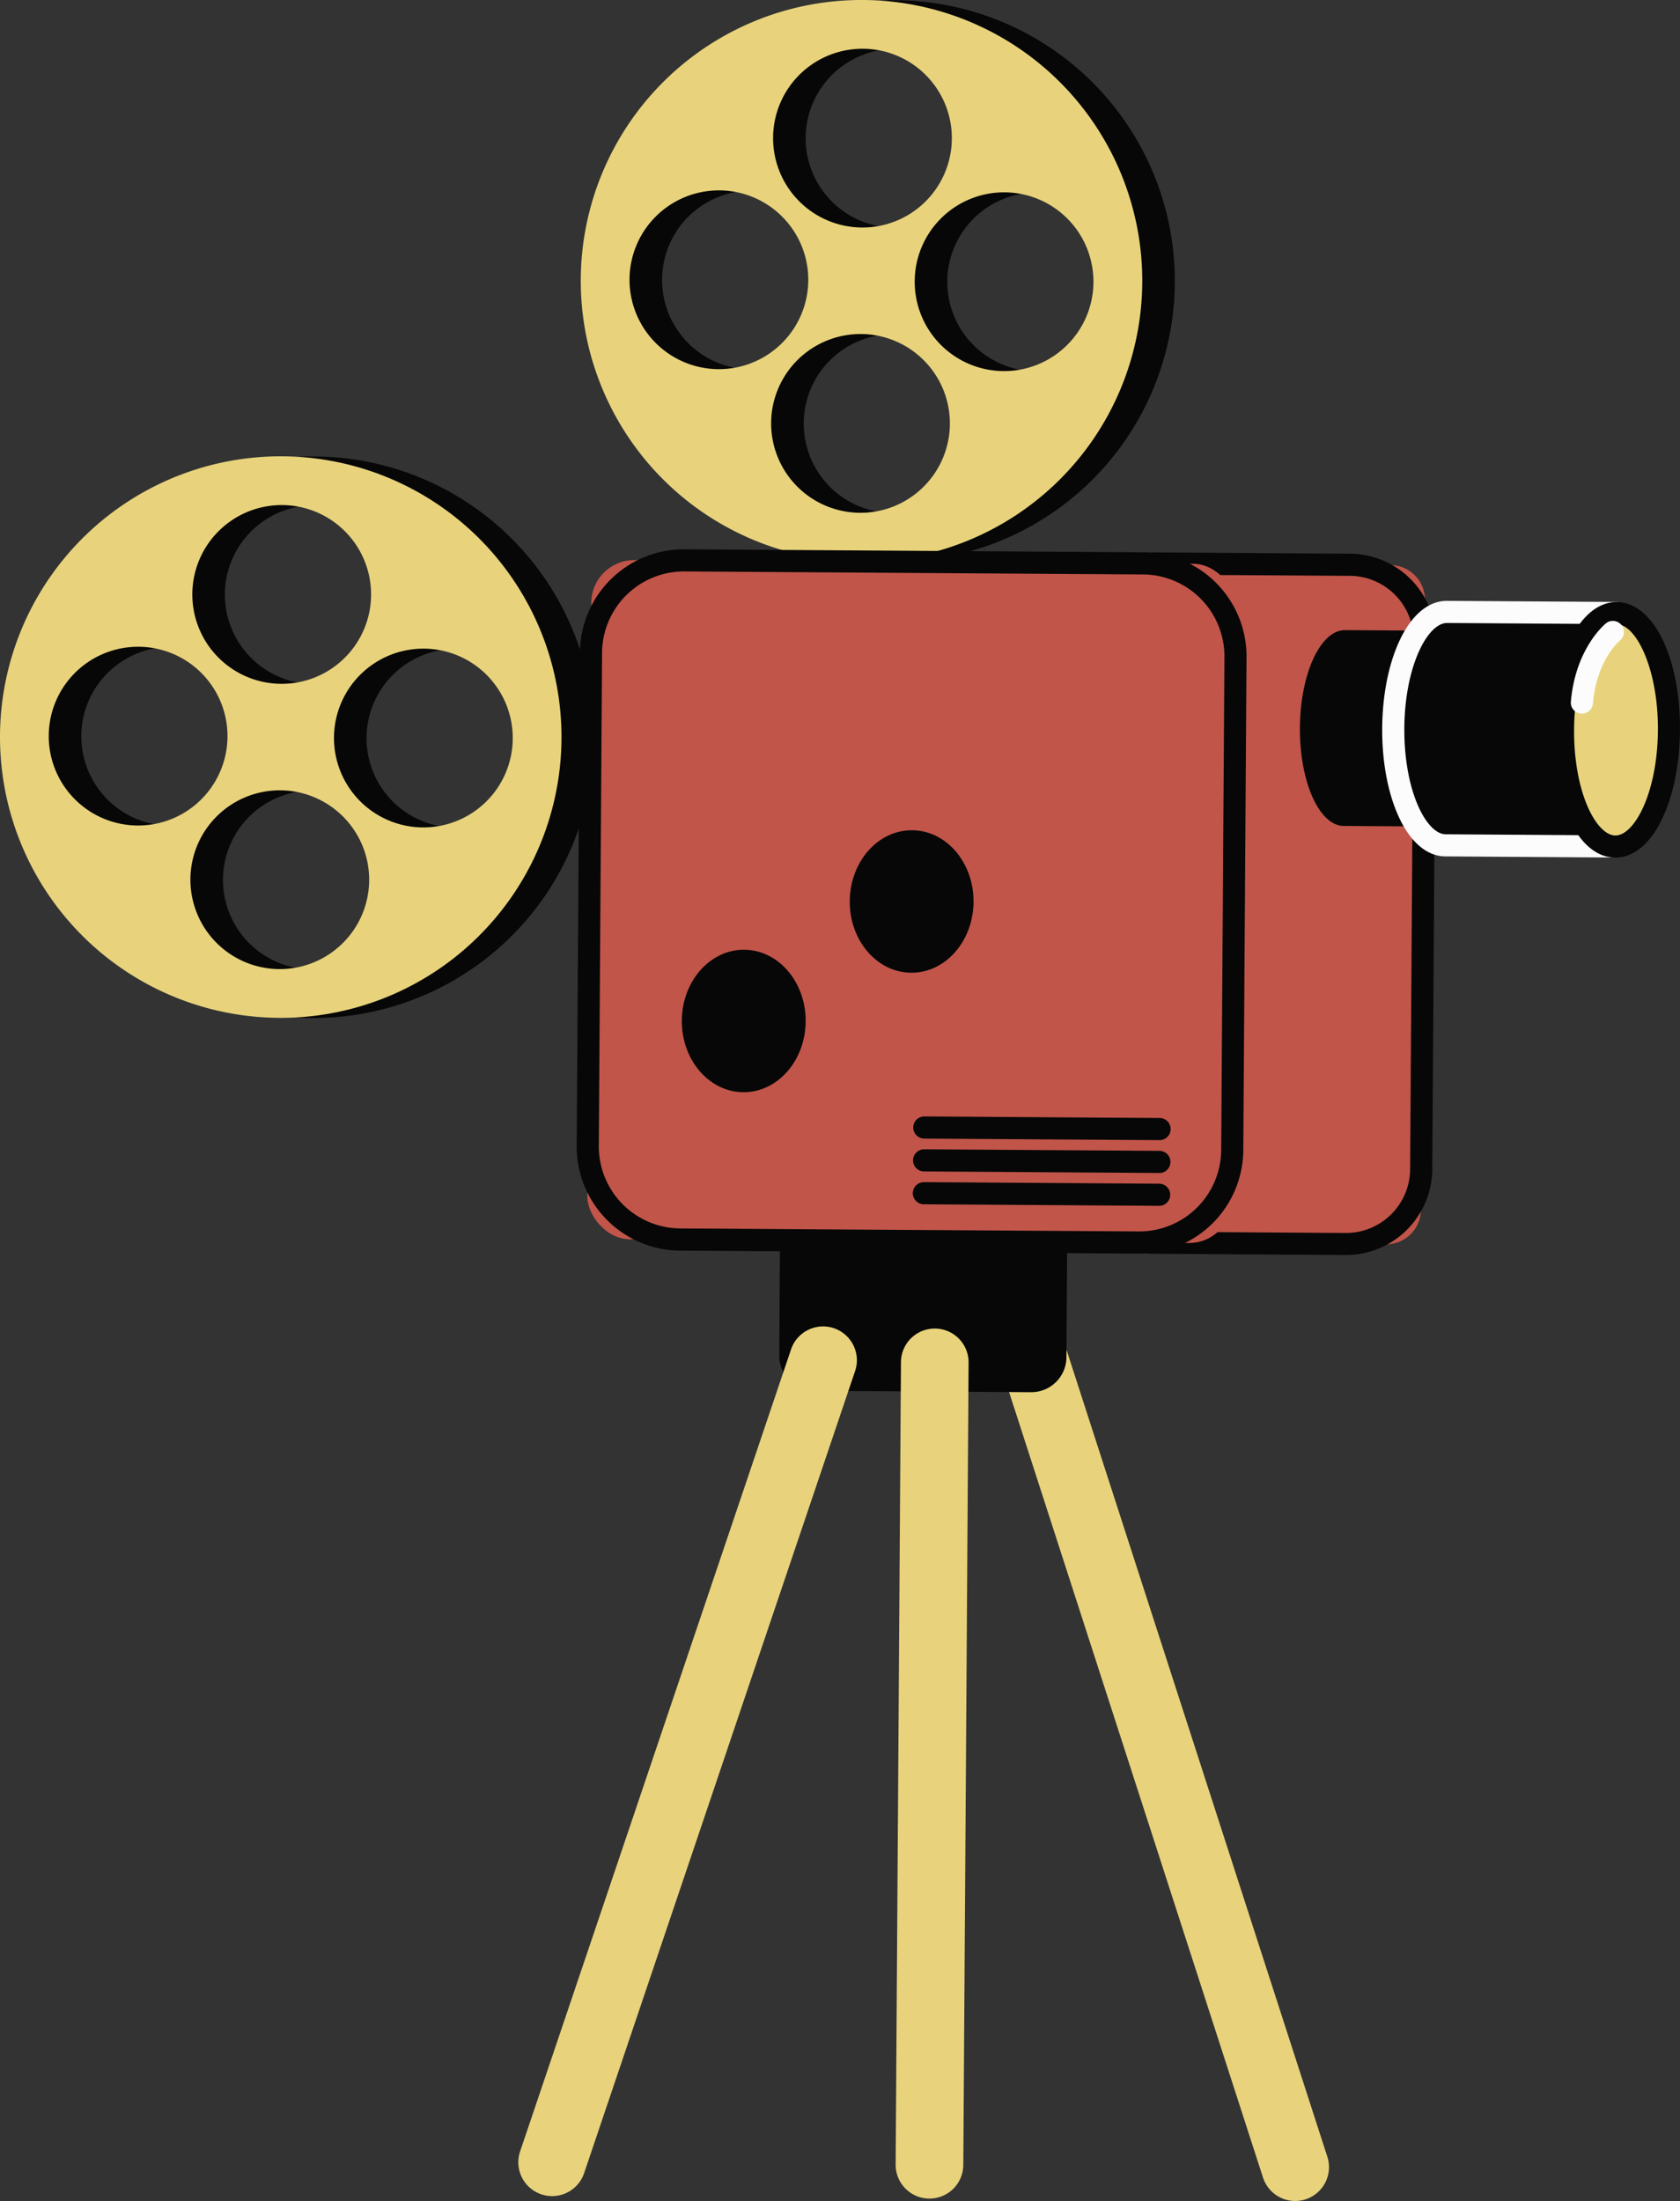 <svg xmlns="http://www.w3.org/2000/svg" width="824.43" height="1080" viewBox="0 0 824.43 1080"><rect x="0" y="0" width="824.43" height="1080" fill="#333333" stroke="none"/><g id="Слой_2" data-name="Слой 2"><g id="set06_433677924"><g id="set06_433677924-2" data-name="set06_433677924"><path d="M635.48 1080a16.61 16.61.0 0 1-15.68-11.49l-127.7-395a16.59 16.59.0 0 1 31.58-10.21l127.69 395a16.6 16.6.0 0 1-15.89 21.7z" fill="#e8d37c"/><path d="M439.66.11A137.77 137.77.0 1 0 576.52 138.78 137.77 137.77.0 0 0 439.66.11zM439.51 24A43.86 43.86.0 1 1 395.36 67.6 43.85 43.85.0 0 1 439.51 24zm-114.6 113.1a43.86 43.86.0 1 1 43.57 44.14A43.86 43.86.0 0 1 324.91 137.13zM438 251.72a43.86 43.86.0 1 1 44.14-43.57A43.86 43.86.0 0 1 438 251.72zm70.45-69.53a43.86 43.86.0 1 1 44.14-43.57A43.86 43.86.0 0 1 508.46 182.19z" fill="#070707"/><path d="M423.68.0A137.77 137.77.0 1 0 560.54 138.68 137.78 137.78.0 0 0 423.68.0zm-.15 23.92a43.86 43.86.0 1 1-44.15 43.57A43.86 43.86.0 0 1 423.53 23.92zM308.93 137a43.86 43.86.0 1 1 43.57 44.14A43.87 43.87.0 0 1 308.93 137zM422 251.62a43.86 43.86.0 1 1 44.14-43.57A43.87 43.87.0 0 1 422 251.62zm70.45-69.53a43.86 43.86.0 1 1 44.14-43.57A43.87 43.87.0 0 1 492.48 182.09z" fill="#e8d37c"/><path d="M506.71 577.44l-106.52-.7a17.27 17.27.0 0 0-17.33 17.09l-.46 71.29a17.25 17.25.0 0 0 17.09 17.32l106.52.7a17.25 17.25.0 0 0 17.32-17.09l.47-71.29A17.25 17.25.0 0 0 506.71 577.44z" fill="#070707"/><path d="M154.65 224A137.77 137.77.0 1 0 291.51 362.69 137.77 137.77.0 0 0 154.65 224zm-.15 23.92a43.86 43.86.0 1 1-44.15 43.56A43.85 43.85.0 0 1 154.5 247.94zM39.9 361a43.86 43.86.0 1 1 43.57 44.15A43.86 43.86.0 0 1 39.9 361zM153 475.63a43.86 43.86.0 1 1 44.14-43.57A43.86 43.86.0 0 1 153 475.63zm70.45-69.53a43.86 43.86.0 1 1 44.14-43.57A43.86 43.86.0 0 1 223.45 406.1z" fill="#070707"/><path d="M138.68 223.91A137.77 137.77.0 1 0 275.54 362.58 137.77 137.77.0 0 0 138.68 223.91zm-.16 23.92A43.86 43.86.0 1 1 94.38 291.4 43.87 43.87.0 0 1 138.52 247.83zM23.92 360.93a43.86 43.86.0 1 1 43.57 44.14A43.87 43.87.0 0 1 23.92 360.93zM137 475.52A43.86 43.86.0 1 1 181.16 432 43.86 43.86.0 0 1 137 475.52zM207.47 406a43.86 43.86.0 1 1 44.15-43.56A43.85 43.85.0 0 1 207.47 406z" fill="#e8d37c"/><path d="M565 276.92H681.3a17 17 0 0 1 17 17V593.2a17 17 0 0 1-17 17H565a0 0 0 0 1 0 0V276.92a0 0 0 0 1 0 0z" transform="translate(2.93 -4.15) rotate(0.38)" fill="#c15549"/><path d="M563 615.11a5.42 5.42.0 0 1-4.55-5.39l2.19-333.27a5.43 5.43.0 0 1 5.47-5.39l96.38.63a42.35 42.35.0 0 1 42.08 42.63l-1.71 259.42a42.35 42.35.0 0 1-42.63 42.08l-96.38-.64A4.8 4.8.0 0 1 563 615.11zM571.48 282l-2.12 322.41 90.95.6h0A31.5 31.5.0 0 0 692 573.67l1.71-259.42a31.5 31.5.0 0 0-31.29-31.7z" fill="#070707"/><rect x="289.22" y="275.71" width="316.29" height="333.28" rx="21" transform="translate(2.92 -2.93) rotate(0.38)" fill="#c15549"/><path d="M325.78 613A51.12 51.12.0 0 1 283 562.29l1.59-242A51 51 0 0 1 336 269.54L561 271a51.11 51.11.0 0 1 50.71 51.38l-1.59 242.05a51.1 51.1.0 0 1-51.38 50.7L333.7 613.67A51.71 51.71.0 0 1 325.78 613zM567.19 282.41a40 40 0 0 0-6.24-.53L335.89 280.4a40.19 40.19.0 0 0-40.44 39.92l-1.59 242a40.23 40.23.0 0 0 39.91 40.45l225.06 1.48h0a40.23 40.23.0 0 0 40.45-39.92l1.59-242A40.24 40.24.0 0 0 567.19 282.41z" fill="#070707"/><path d="M660 309.2l69.87.46v4.77c7.25 7.82 12.17 24.31 12 43.36s-5.27 35.47-12.61 43.19v4.77l-69.86-.46c-12-.08-21.67-21.65-21.5-48.19S648 309.12 660 309.2z" fill="#070707"/><path d="M710.09 300.3l83.29.55v5.69c8.64 9.32 14.51 29 14.36 51.68s-6.28 42.28-15 51.49v5.68l-83.28-.55C695 414.75 683.51 389 683.72 357.4S695.74 300.21 710.09 300.3z" fill="#070707"/><path d="M706.56 420c-8.08-1.32-15.27-8.26-20.45-19.88s-7.93-26.74-7.82-42.79 3.08-31.22 8.38-42.69c5.93-12.83 14.26-19.87 23.46-19.8l83.28.54a5.45 5.45.0 0 1 5.4 5.47v3.64c9 11.14 14.49 31.41 14.35 53.72s-5.87 42.52-15 53.53v3.65a5.42 5.42.0 0 1-5.46 5.39l-83.29-.55A16.79 16.79.0 0 1 706.56 420zm81.35-113.79-77.85-.52h0c-4.55.0-9.61 5-13.53 13.5-4.66 10.1-7.29 23.67-7.38 38.21s2.35 28.14 6.88 38.3c3.8 8.53 8.81 13.63 13.35 13.67l77.85.52v-.26a5.43 5.43.0 0 1 1.5-3.7c8.09-8.51 13.4-27.26 13.54-47.79s-4.94-39.34-12.91-47.95a5.45 5.45.0 0 1-1.45-3.73zm-77.82-5.94h0z" fill="#fcfcfc"/><ellipse cx="793" cy="358.12" rx="57.27" ry="26" transform="translate(429.67 1148.75) rotate(-89.62)" fill="#e8d37c"/><path d="M789.85 420.59c-8.09-1.32-15.28-8.27-20.46-19.88s-7.92-26.74-7.81-42.79c.23-35.75 13.92-62.61 31.83-62.5s31.25 27.17 31 62.91c-.11 16.05-3.08 31.21-8.38 42.69-5.93 12.83-14.26 19.86-23.46 19.8A16.7 16.7.0 0 1 789.85 420.59zm4.51-114.22a5.86 5.86.0 0 0-1-.09c-9.71-.06-20.71 22-20.91 51.71h0c-.09 14.54 2.35 28.14 6.88 38.3 3.81 8.53 8.79 13.63 13.35 13.67s9.61-5 13.53-13.5c4.66-10.09 7.28-23.66 7.38-38.2C813.76 329.63 803.79 307.91 794.36 306.37z" fill="#070707"/><path d="M775.4 350.1a5.43 5.43.0 0 1-4.53-5.83c2.3-26.18 16.66-37.95 17.27-38.44a5.43 5.43.0 0 1 6.82 8.45c-.53.44-11.41 9.71-13.27 30.94a5.44 5.44.0 0 1-5.89 4.93z" fill="#fcfcfc"/><ellipse cx="364.96" cy="500.94" rx="34.96" ry="30.39" transform="translate(-138.37 862.61) rotate(-89.62)" fill="#070707"/><path d="M477.75 442.55c-.13 19.3-13.83 34.87-30.62 34.76S416.85 461.45 417 442.15s13.83-34.88 30.61-34.76S477.88 423.24 477.75 442.55z" fill="#070707"/><path d="M452.72 558.62a5.43 5.43.0 0 1 .92-10.79l115.45.76a5.43 5.43.0 1 1-.08 10.86l-115.44-.76A4.8 4.8.0 0 1 452.72 558.62z" fill="#070707"/><path d="M452.62 574.74a5.43 5.43.0 0 1 .91-10.79l115.45.76a5.43 5.43.0 0 1-.07 10.86l-115.45-.76A4.61 4.61.0 0 1 452.62 574.74z" fill="#070707"/><path d="M452.51 590.86a5.43 5.43.0 0 1 .92-10.79l115.44.76a5.43 5.43.0 1 1-.07 10.86l-115.44-.76A6 6 0 0 1 452.51 590.86z" fill="#070707"/><path d="M270.83 1077.6a16.36 16.36.0 0 1-5.2-.88 16.6 16.6.0 0 1-10.41-21L388.1 662.41A16.59 16.59.0 1 1 419.54 673L286.66 1066.31A16.59 16.59.0 0 1 270.83 1077.6z" fill="#e8d37c"/><path d="M456 1078.81a16.59 16.59.0 0 1-16.48-16.7L442.13 668a16.6 16.6.0 0 1 33.19.22l-2.6 394.14A16.59 16.59.0 0 1 456 1078.81z" fill="#e8d37c"/></g></g></g></svg>